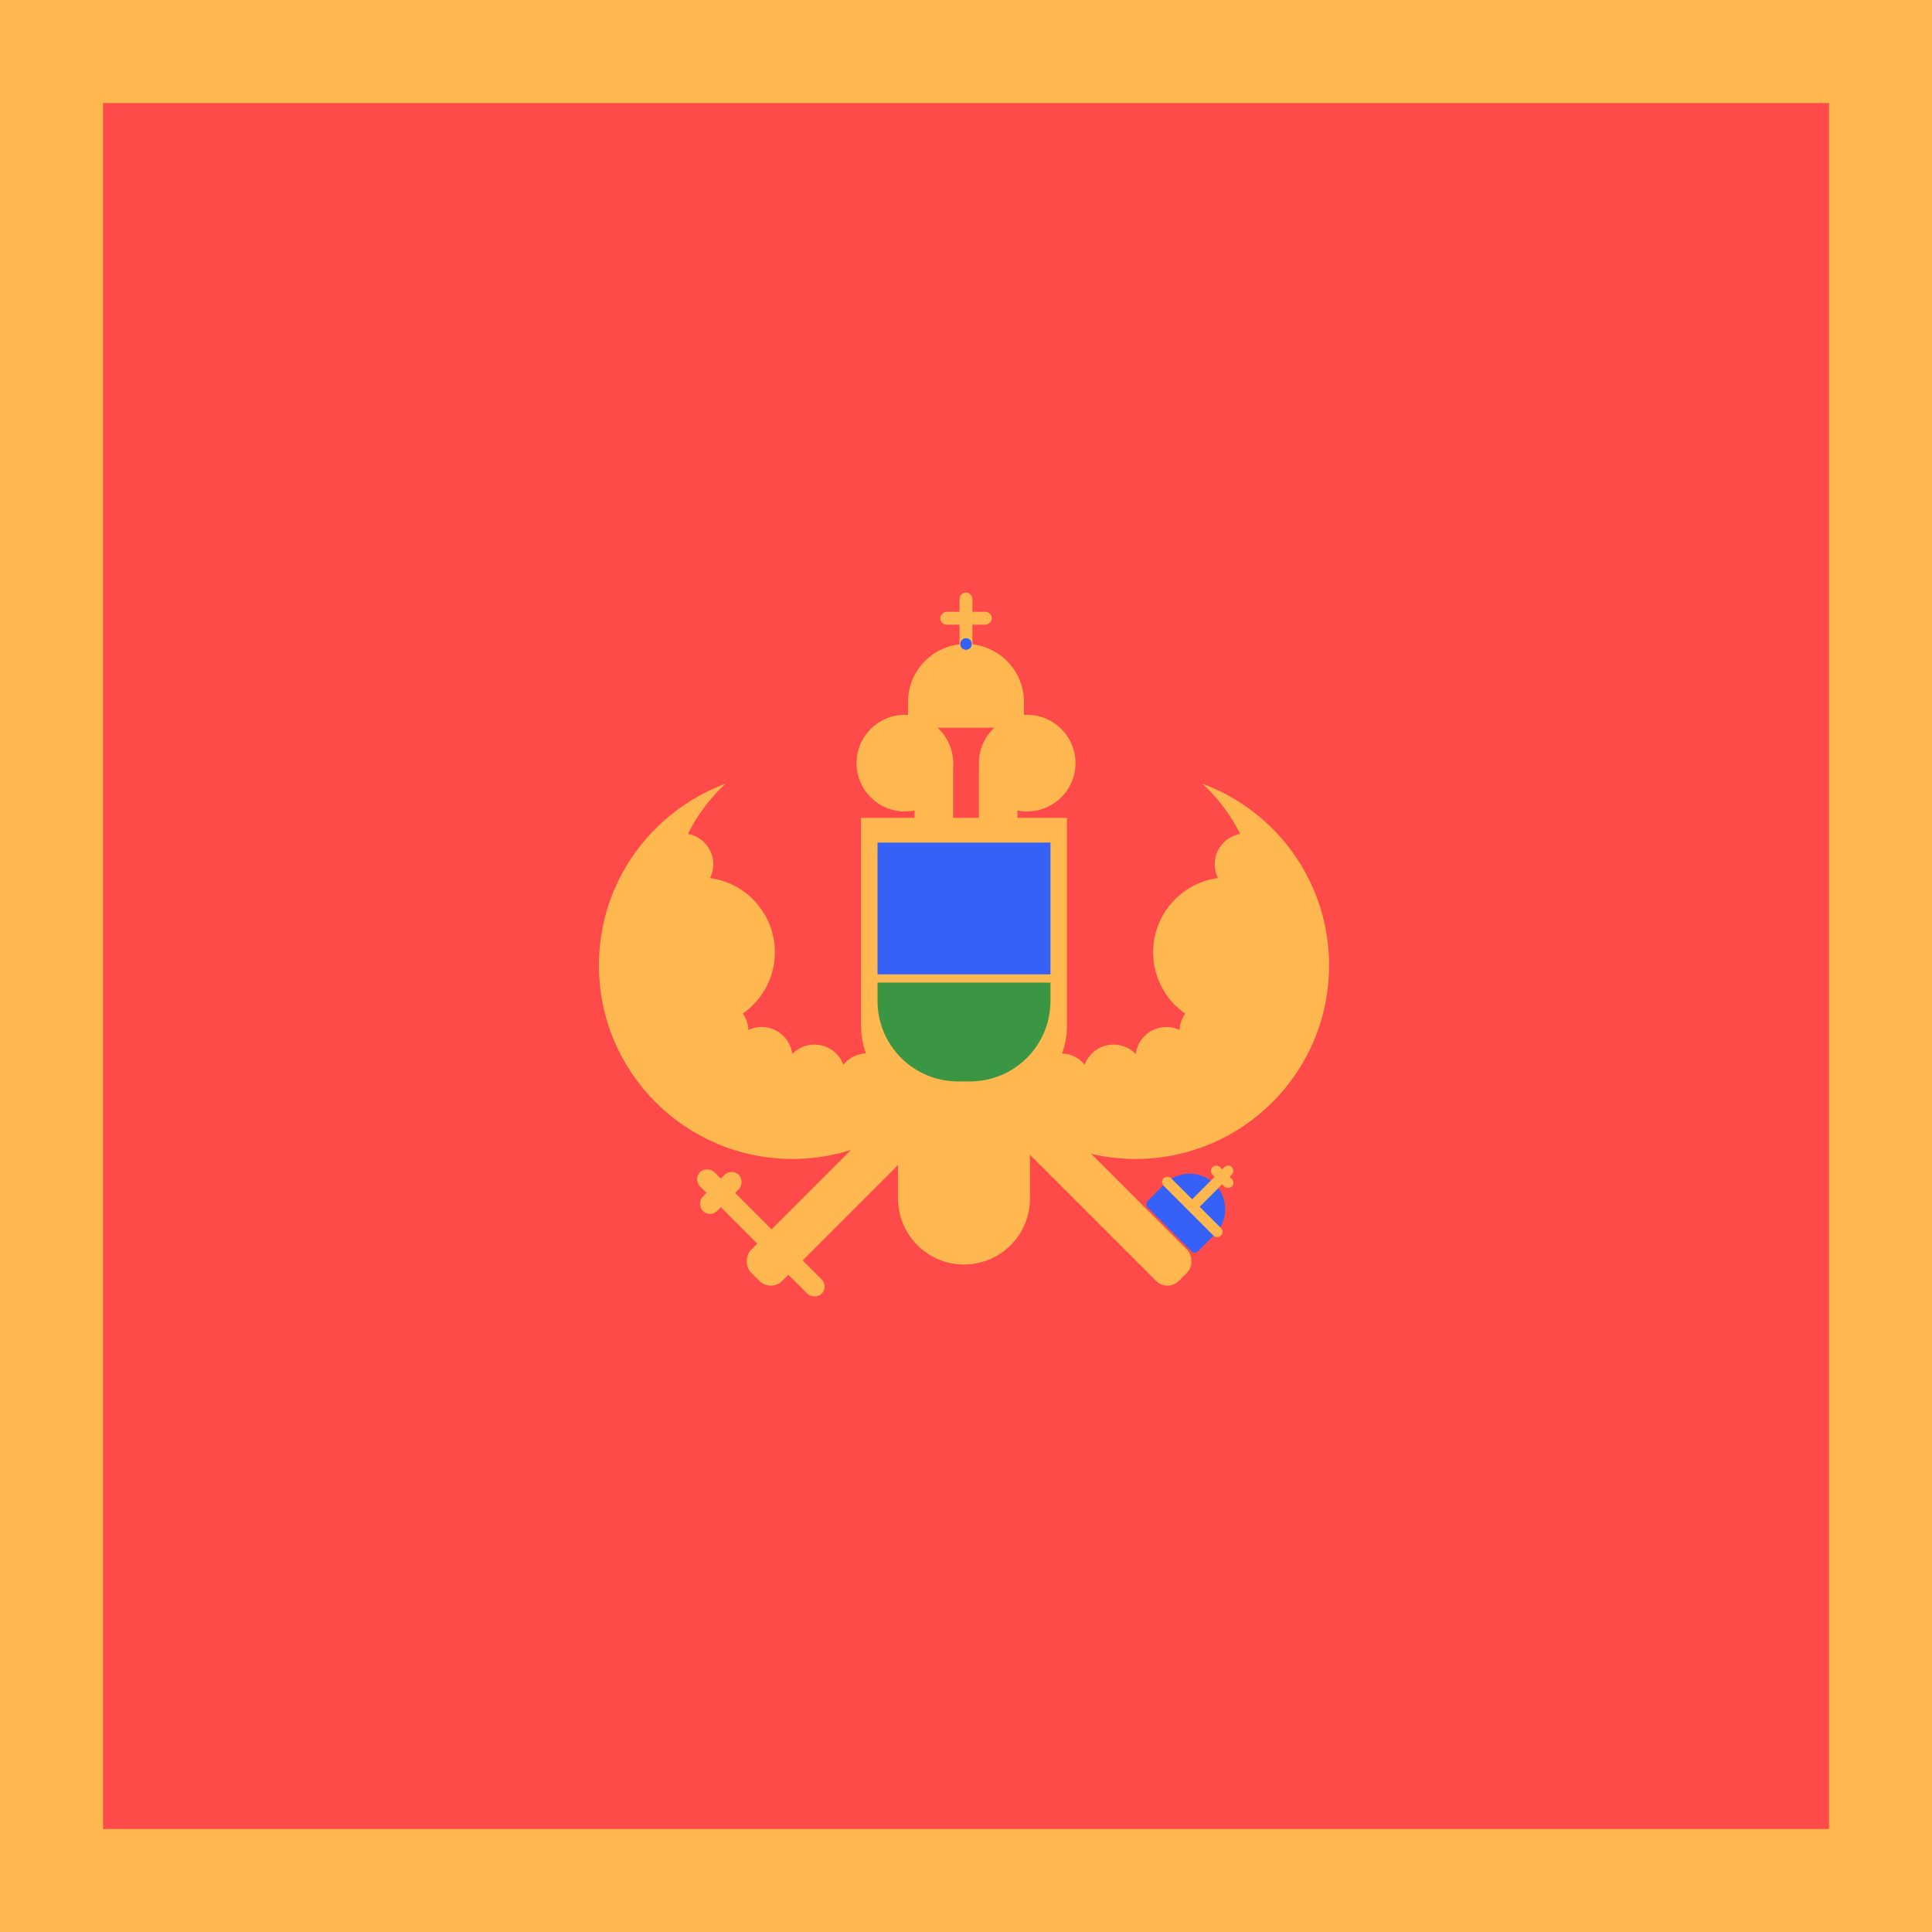 <svg width="300" height="300" viewBox="0 0 300 300" fill="none" xmlns="http://www.w3.org/2000/svg">
<rect x="0" y="0" width="300" height="300" fill="#333333" stroke="none"/>
<g clip-path="url(#clip0_118:797)">
<rect width="300" height="300" fill="white"/>
<rect x="8" y="8" width="284" height="284" fill="#FF4A4A" stroke="#FFB84F" stroke-width="16"/>
<circle cx="123.052" cy="149.908" r="30.052" fill="#FFB84F"/>
<circle cx="131.248" cy="141.712" r="27.32" fill="#FF4A4A"/>
<circle r="30.052" transform="matrix(-1 0 0 1 176.325 149.908)" fill="#FFB84F"/>
<circle r="27.32" transform="matrix(-1 0 0 1 168.129 141.712)" fill="#FF4A4A"/>
<circle r="11.611" transform="matrix(-1 0 0 1 190.668 147.858)" fill="#FFB84F"/>
<circle r="4.781" transform="matrix(-1 0 0 1 193.4 134.198)" fill="#FFB84F"/>
<circle cx="108.709" cy="147.858" r="11.611" fill="#FFB84F"/>
<circle cx="105.977" cy="134.198" r="4.781" fill="#FFB84F"/>
<circle cx="134.663" cy="168.348" r="4.781" fill="#FFB84F"/>
<circle cx="126.467" cy="166.982" r="4.781" fill="#FFB84F"/>
<circle cx="118.271" cy="164.25" r="4.781" fill="#FFB84F"/>
<circle cx="111.441" cy="160.153" r="4.781" fill="#FFB84F"/>
<circle r="4.781" transform="matrix(-1 0 0 1 164.714 168.348)" fill="#FFB84F"/>
<circle r="4.781" transform="matrix(-1 0 0 1 172.91 166.982)" fill="#FFB84F"/>
<circle r="4.781" transform="matrix(-1 0 0 1 181.106 164.25)" fill="#FFB84F"/>
<circle r="4.781" transform="matrix(-1 0 0 1 187.936 160.153)" fill="#FFB84F"/>
<circle cx="140.5" cy="118.5" r="7.5" fill="#FFB84F"/>
<circle cx="159.5" cy="118.5" r="7.5" fill="#FFB84F"/>
<path d="M139.444 166.299H159.933V186.106C159.933 191.764 155.347 196.351 149.688 196.351C144.03 196.351 139.444 191.764 139.444 186.106V166.299Z" fill="#FFB84F"/>
<path d="M186.028 194.291C185.74 194.579 185.273 194.579 184.986 194.291L178.212 187.517C177.924 187.229 177.924 186.763 178.212 186.475L180.82 183.867C182.978 181.709 186.478 181.709 188.636 183.867C190.794 186.025 190.794 189.525 188.636 191.683L186.028 194.291Z" fill="#3661F6"/>
<rect x="145.765" y="164.933" width="6.83" height="43.712" rx="2.5" transform="rotate(45 145.765 164.933)" fill="#FFB84F"/>
<rect x="128.7" y="199.778" width="3.143" height="26.715" rx="1.571" transform="rotate(135 128.7 199.778)" fill="#FFB84F"/>
<rect x="190.178" y="191.285" width="1.643" height="12.604" rx="0.822" transform="rotate(135 190.178 191.285)" fill="#FFB84F"/>
<rect x="190.702" y="180.646" width="1.643" height="9.272" rx="0.822" transform="rotate(45 190.702 180.646)" fill="#FFB84F"/>
<rect x="191.864" y="183.658" width="1.643" height="4.258" rx="0.822" transform="rotate(135 191.864 183.658)" fill="#FFB84F"/>
<rect x="113.619" y="181.325" width="3.143" height="7.91" rx="1.571" transform="rotate(45 113.619 181.325)" fill="#FFB84F"/>
<rect x="151" y="104" width="2" height="12" rx="1" transform="rotate(-180 151 104)" fill="#FFB84F"/>
<rect x="154" y="95" width="2" height="8" rx="1" transform="rotate(90 154 95)" fill="#FFB84F"/>
<rect width="6.83" height="43.712" rx="2.5" transform="matrix(-0.707 0.707 0.707 0.707 155.201 164.933)" fill="#FFB84F"/>
<rect width="6" height="20" rx="2.5" transform="matrix(-1 -8.74228e-08 -8.74228e-08 1 148 116)" fill="#FFB84F"/>
<rect x="152" y="117" width="6" height="20" rx="2.5" fill="#FFB84F"/>
<path d="M133.702 127H165.675V159.263C165.675 166.167 160.079 171.763 153.175 171.763H146.202C139.298 171.763 133.702 166.167 133.702 159.263V127Z" fill="#FFB84F"/>
<path d="M136.26 130.837H163.117V151.3H136.26V130.837Z" fill="#3661F6"/>
<path d="M136.26 152.579H163.117V155.427C163.117 162.33 157.521 167.927 150.617 167.927H148.76C141.856 167.927 136.26 162.33 136.26 155.427V152.579Z" fill="#3B9644"/>
<path d="M159 113L141 113L141 109C141 104.029 145.029 100 150 100C154.971 100 159 104.029 159 109L159 113Z" fill="#FFB84F"/>
<circle cx="150" cy="100" r="0.95" fill="#3661F6" stroke="#FFB84F" stroke-width="0.1"/>
</g>
<defs>
<clipPath id="clip0_118:797">
<rect width="300" height="300" fill="white"/>
</clipPath>
</defs>
</svg>
